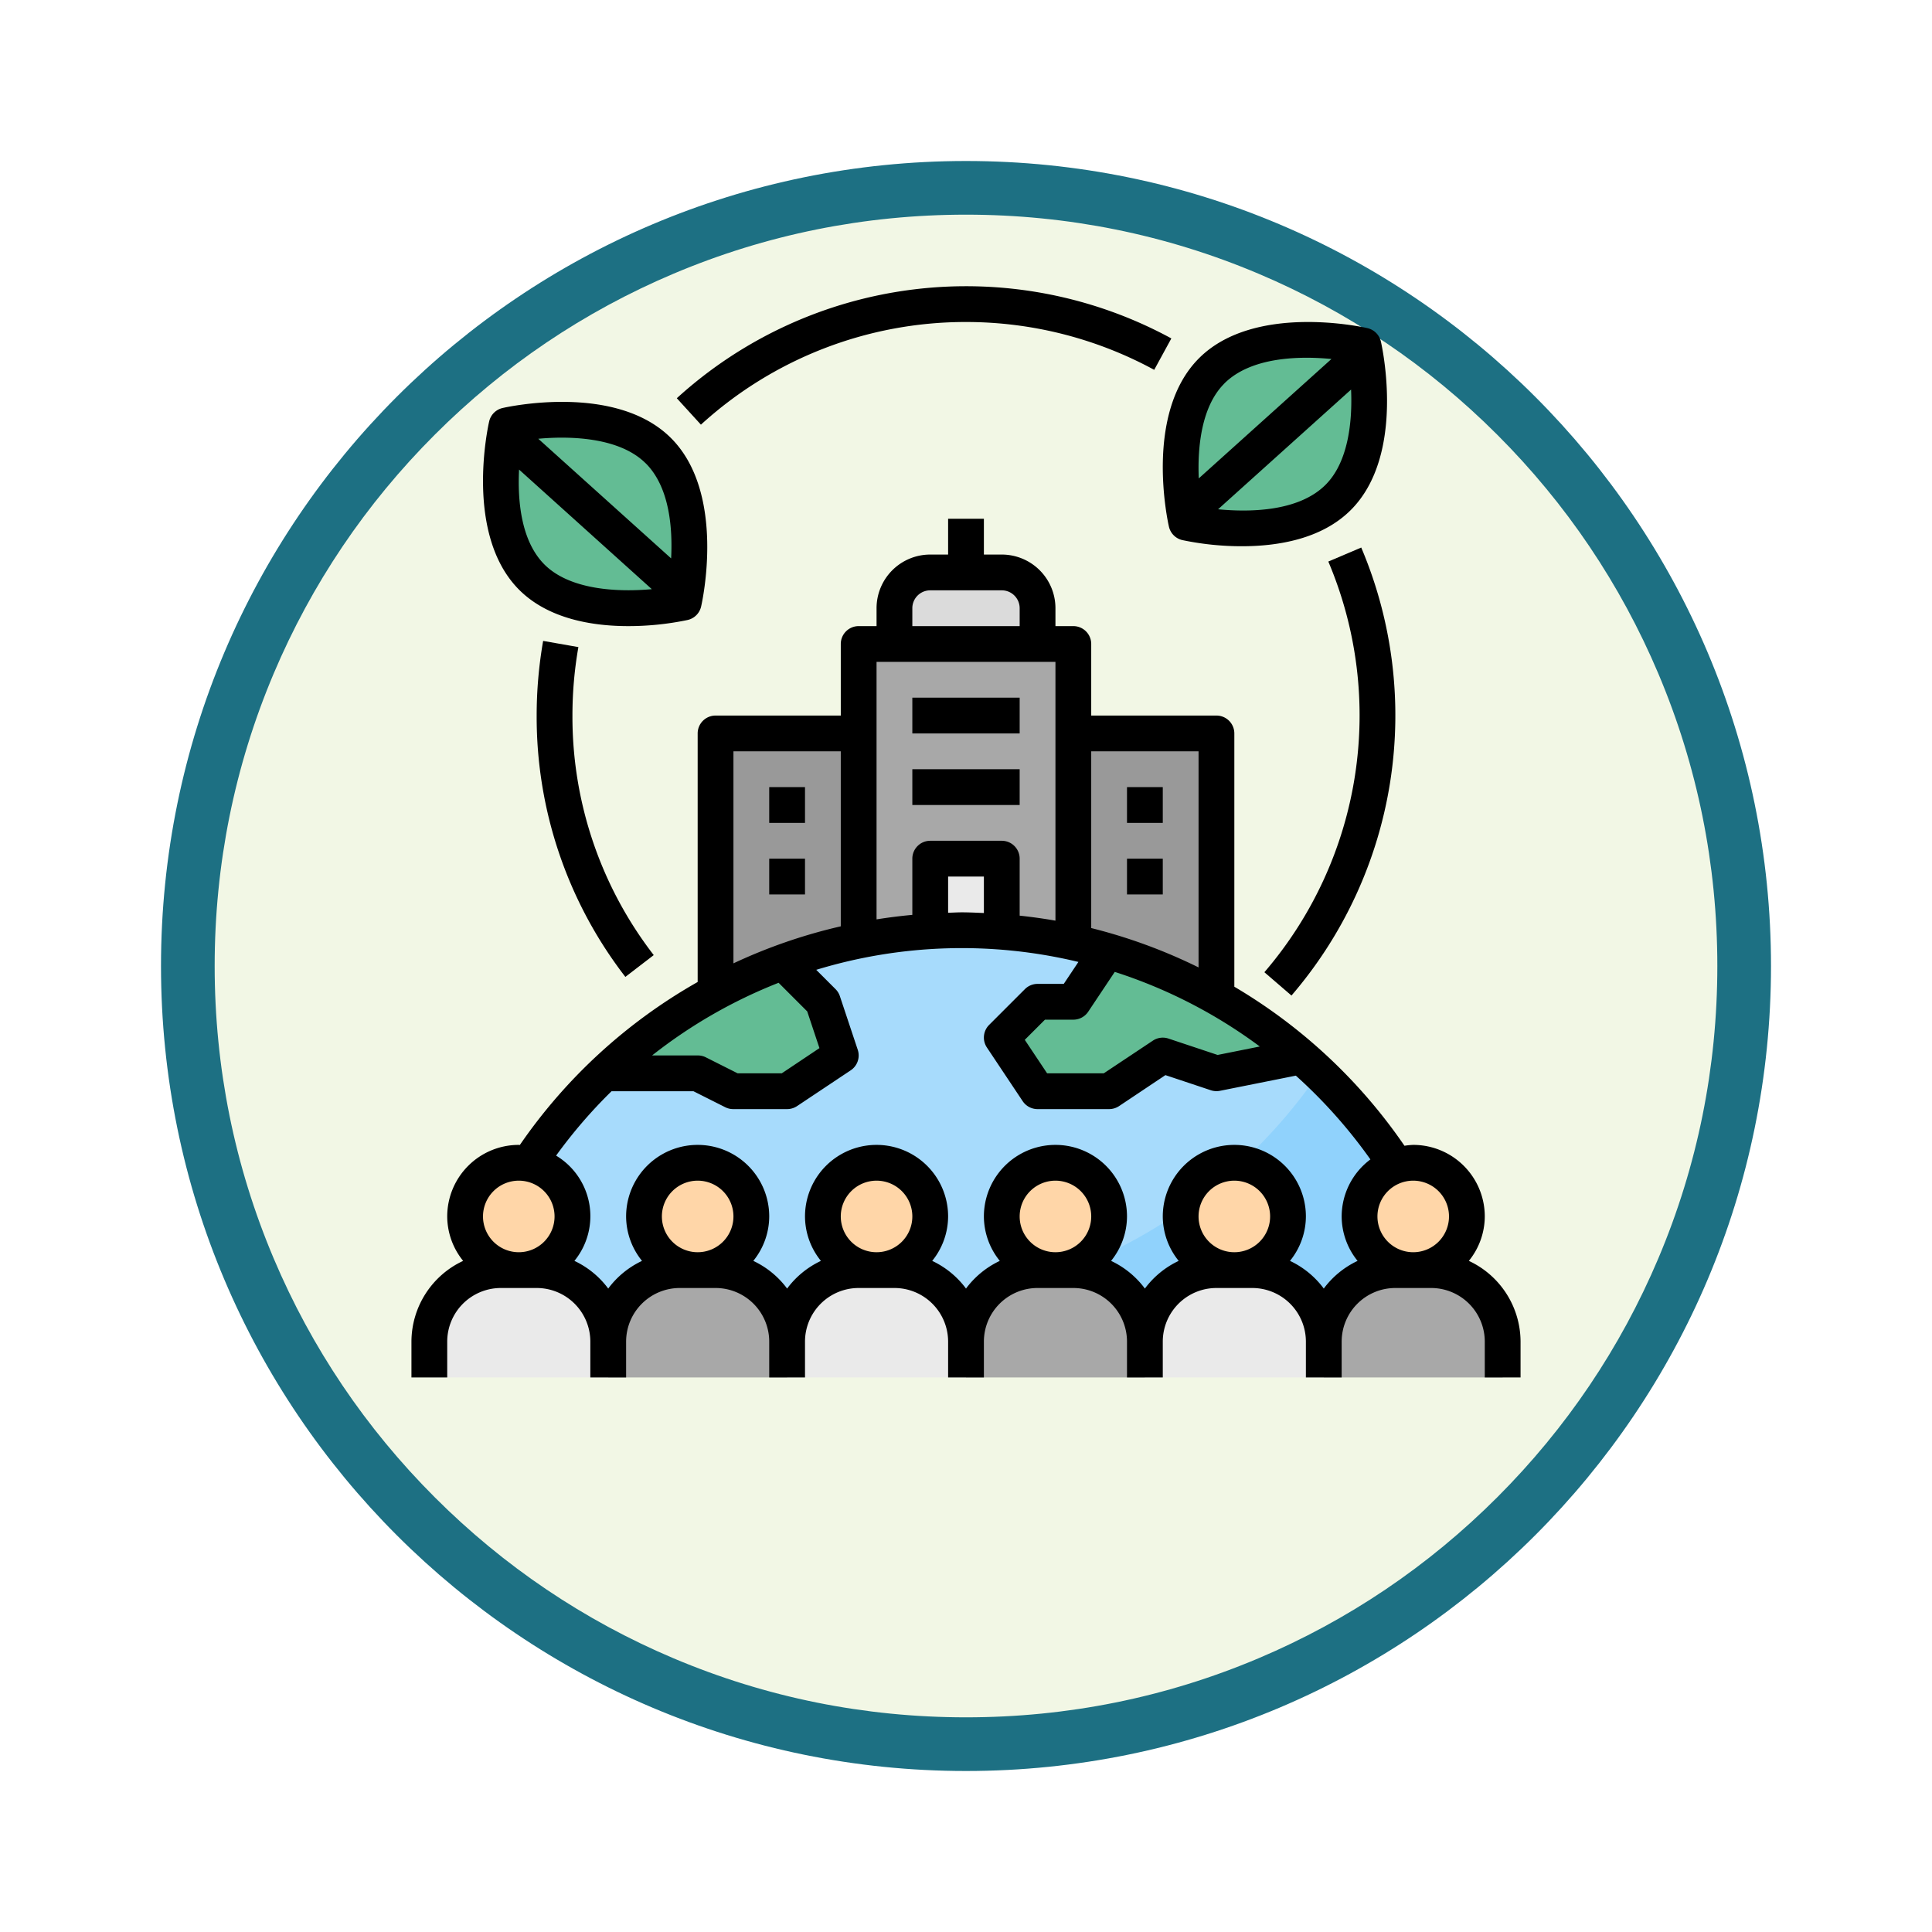 <svg xmlns="http://www.w3.org/2000/svg" xmlns:xlink="http://www.w3.org/1999/xlink" width="108" height="108" viewBox="0 0 108 108">
  <defs>
    <filter id="Path_904820" x="0" y="0" width="108" height="108" filterUnits="userSpaceOnUse">
      <feOffset dy="3" input="SourceAlpha"/>
      <feGaussianBlur stdDeviation="3" result="blur"/>
      <feFlood flood-opacity="0.161"/>
      <feComposite operator="in" in2="blur"/>
      <feComposite in="SourceGraphic"/>
    </filter>
  </defs>
  <g id="Group_1233118" data-name="Group 1233118" transform="translate(-720 -6596)">
    <g id="Group_1230921" data-name="Group 1230921">
      <g id="Group_1228326" data-name="Group 1228326" transform="translate(729 6602)">
        <g id="Group_1203794" data-name="Group 1203794" transform="translate(0 0)">
          <g id="Group_1203639" data-name="Group 1203639">
            <g id="Group_1202437" data-name="Group 1202437">
              <g id="Group_1177315" data-name="Group 1177315">
                <g id="Group_1173585" data-name="Group 1173585" transform="translate(0)">
                  <g id="Group_1173428" data-name="Group 1173428">
                    <g id="Group_1171958" data-name="Group 1171958">
                      <g id="Group_1167341" data-name="Group 1167341">
                        <g id="Group_1166792" data-name="Group 1166792">
                          <g transform="matrix(1, 0, 0, 1, -9, -6)" filter="url(#Path_904820)">
                            <g id="Path_904820-2" data-name="Path 904820" transform="translate(9 6)" fill="#f2f7e5">
                              <path d="M 45 88.5 C 39.127 88.5 33.43 87.35 28.068 85.082 C 22.889 82.891 18.236 79.755 14.241 75.759 C 10.245 71.764 7.109 67.111 4.918 61.932 C 2.65 56.57 1.5 50.873 1.5 45 C 1.5 39.127 2.65 33.43 4.918 28.068 C 7.109 22.889 10.245 18.236 14.241 14.241 C 18.236 10.245 22.889 7.109 28.068 4.918 C 33.43 2.65 39.127 1.5 45 1.5 C 50.873 1.5 56.57 2.65 61.932 4.918 C 67.111 7.109 71.764 10.245 75.759 14.241 C 79.755 18.236 82.891 22.889 85.082 28.068 C 87.35 33.43 88.5 39.127 88.5 45 C 88.5 50.873 87.35 56.57 85.082 61.932 C 82.891 67.111 79.755 71.764 75.759 75.759 C 71.764 79.755 67.111 82.891 61.932 85.082 C 56.57 87.35 50.873 88.5 45 88.5 Z" stroke="none"/>
                              <path d="M 45 3 C 39.329 3 33.829 4.11 28.653 6.299 C 23.652 8.415 19.16 11.443 15.302 15.302 C 11.443 19.16 8.415 23.652 6.299 28.653 C 4.11 33.829 3 39.329 3 45 C 3 50.671 4.11 56.171 6.299 61.347 C 8.415 66.348 11.443 70.84 15.302 74.698 C 19.16 78.557 23.652 81.585 28.653 83.701 C 33.829 85.89 39.329 87 45 87 C 50.671 87 56.171 85.89 61.347 83.701 C 66.348 81.585 70.84 78.557 74.698 74.698 C 78.557 70.84 81.585 66.348 83.701 61.347 C 85.89 56.171 87 50.671 87 45 C 87 39.329 85.89 33.829 83.701 28.653 C 81.585 23.652 78.557 19.16 74.698 15.302 C 70.84 11.443 66.348 8.415 61.347 6.299 C 56.171 4.11 50.671 3 45 3 M 45 -7.62939453125e-06 C 69.853 -7.62939453125e-06 90 20.147 90 45 C 90 69.853 69.853 90 45 90 C 20.147 90 -7.62939453125e-06 69.853 -7.62939453125e-06 45 C -7.62939453125e-06 20.147 20.147 -7.62939453125e-06 45 -7.62939453125e-06 Z" stroke="none" fill="#1d7083"/>
                            </g>
                          </g>
                        </g>
                      </g>
                    </g>
                  </g>
                </g>
              </g>
            </g>
          </g>
        </g>
      </g>
      <g id="rsc" transform="translate(742 6610)">
        <path id="Path_1219011" data-name="Path 1219011" d="M26,22H38V42H26Z" fill="#a8a8a8"/>
        <path id="Path_1219012" data-name="Path 1219012" d="M18,27h8V42H18Z" fill="#999"/>
        <path id="Path_1219013" data-name="Path 1219013" d="M38,27h8V42H38Z" fill="#999"/>
        <path id="Path_1219014" data-name="Path 1219014" d="M32,38A30.012,30.012,0,0,0,3.707,58H60.293A30.012,30.012,0,0,0,32,38Z" fill="#a7dbfc"/>
        <path id="Path_1219015" data-name="Path 1219015" d="M51.965,45.635A30.04,30.04,0,0,1,34.693,58h25.6a30.015,30.015,0,0,0-8.328-12.365Z" fill="#90d2fc"/>
        <path id="Path_1219016" data-name="Path 1219016" d="M34,18H30a2,2,0,0,0-2,2v2h8V20A2,2,0,0,0,34,18Z" fill="#dbdbdb"/>
        <path id="Path_1219017" data-name="Path 1219017" d="M30,34h4v4H30Z" fill="#eaeaea"/>
        <path id="Path_1219018" data-name="Path 1219018" d="M40,47l3-2,3,1,4.712-.942a28.928,28.928,0,0,0-10.823-5.891L38,42H36l-2,2,2,3Z" fill="#63bc94"/>
        <path id="Path_1219019" data-name="Path 1219019" d="M12,46h5l2,1h3l3-2-1-3-2-2h-.823a29.012,29.012,0,0,0-9.392,6Z" fill="#63bc94"/>
        <path id="Path_1219020" data-name="Path 1219020" d="M32,63V61a4,4,0,0,0-4-4H26a4,4,0,0,0-4,4v2" fill="#eaeaea"/>
        <path id="Path_1219021" data-name="Path 1219021" d="M22,63V61a4,4,0,0,0-4-4H16a4,4,0,0,0-4,4v2" fill="#a8a8a8"/>
        <path id="Path_1219022" data-name="Path 1219022" d="M12,63V61a4,4,0,0,0-4-4H6a4,4,0,0,0-4,4v2" fill="#eaeaea"/>
        <path id="Path_1219023" data-name="Path 1219023" d="M42,63V61a4,4,0,0,0-4-4H36a4,4,0,0,0-4,4v2" fill="#a8a8a8"/>
        <path id="Path_1219024" data-name="Path 1219024" d="M52,63V61a4,4,0,0,0-4-4H46a4,4,0,0,0-4,4v2" fill="#eaeaea"/>
        <path id="Path_1219025" data-name="Path 1219025" d="M62,63V61a4,4,0,0,0-4-4H56a4,4,0,0,0-4,4v2" fill="#a8a8a8"/>
        <g id="Group_1230920" data-name="Group 1230920">
          <circle id="Ellipse_11568" data-name="Ellipse 11568" cx="3" cy="3" r="3" transform="translate(24 51)" fill="#ffd6a8"/>
          <circle id="Ellipse_11569" data-name="Ellipse 11569" cx="3" cy="3" r="3" transform="translate(14 51)" fill="#ffd6a8"/>
          <circle id="Ellipse_11570" data-name="Ellipse 11570" cx="3" cy="3" r="3" transform="translate(4 51)" fill="#ffd6a8"/>
          <circle id="Ellipse_11571" data-name="Ellipse 11571" cx="3" cy="3" r="3" transform="translate(34 51)" fill="#ffd6a8"/>
          <circle id="Ellipse_11572" data-name="Ellipse 11572" cx="3" cy="3" r="3" transform="translate(44 51)" fill="#ffd6a8"/>
          <circle id="Ellipse_11573" data-name="Ellipse 11573" cx="3" cy="3" r="3" transform="translate(54 51)" fill="#ffd6a8"/>
        </g>
        <path id="Path_1219026" data-name="Path 1219026" d="M52.8,13.8c-2.734,2.734-8.485,1.414-8.485,1.414S43,9.466,45.733,6.733s8.485-1.414,8.485-1.414S55.537,11.07,52.8,13.8Z" fill="#63bc94"/>
        <path id="Path_1219027" data-name="Path 1219027" d="M7.733,18.267C5,15.533,6.319,9.782,6.319,9.782S12.071,8.463,14.8,11.2s1.414,8.485,1.414,8.485S10.466,21,7.733,18.267Z" fill="#63bc94"/>
        <path id="Path_1219028" data-name="Path 1219028" d="M43.344,15.441a1,1,0,0,0,.751.751,16.206,16.206,0,0,0,3.326.343c2,0,4.459-.394,6.09-2.025,3.089-3.09,1.741-9.159,1.682-9.416a1,1,0,0,0-.751-.751c-.255-.059-6.326-1.407-9.416,1.682S43.285,15.185,43.344,15.441ZM52.1,13.1c-1.519,1.518-4.277,1.535-6.009,1.369l7.435-6.692c.08,1.8-.159,4.055-1.426,5.323ZM46.439,7.439C47.953,5.926,50.7,5.9,52.429,6.068l-7.417,6.675c-.077-1.8.164-4.04,1.427-5.3Z"/>
        <path id="Path_1219029" data-name="Path 1219029" d="M60.11,56.484A3.961,3.961,0,0,0,61,54a4,4,0,0,0-4-4,3.95,3.95,0,0,0-.489.049A30,30,0,0,0,47,41.158V27a1,1,0,0,0-1-1H39V22a1,1,0,0,0-1-1H37V20a3,3,0,0,0-3-3H33V15H31v2H30a3,3,0,0,0-3,3v1H26a1,1,0,0,0-1,1v4H18a1,1,0,0,0-1,1V40.894a30.009,30.009,0,0,0-9.941,9.112C7.039,50.006,7.02,50,7,50a4,4,0,0,0-4,4,3.961,3.961,0,0,0,.89,2.484A4.994,4.994,0,0,0,1,61v2H3V61a3,3,0,0,1,3-3H8a3,3,0,0,1,3,3v2h2V61a3,3,0,0,1,3-3h2a3,3,0,0,1,3,3v2h2V61a3,3,0,0,1,3-3h2a3,3,0,0,1,3,3v2h2V61a3,3,0,0,1,3-3h2a3,3,0,0,1,3,3v2h2V61a3,3,0,0,1,3-3h2a3,3,0,0,1,3,3v2h2V61a3,3,0,0,1,3-3h2a3,3,0,0,1,3,3v2h2V61A4.994,4.994,0,0,0,60.11,56.484ZM39,28h6V40.079a29.881,29.881,0,0,0-6-2.2Zm-.168,14.555,1.484-2.225A27.879,27.879,0,0,1,48.423,44.5l-2.358.472-2.748-.916a1,1,0,0,0-.871.117L39.7,46H36.535l-1.249-1.873L36.414,43H38a1,1,0,0,0,.832-.445ZM29,20a1,1,0,0,1,1-1h4a1,1,0,0,1,1,1v1H29Zm-2,3H37V37.465c-.661-.116-1.328-.208-2-.28V34a1,1,0,0,0-1-1H30a1,1,0,0,0-1,1v3.142q-1.008.093-2,.252Zm6,12v2.038c-.409-.016-.818-.038-1.229-.038-.258,0-.513.017-.771.024V35ZM19,28h6v9.782a29.869,29.869,0,0,0-6,2.07Zm2.524,12.938,1.6,1.6.684,2.052L21.7,46H19.236l-1.789-.9A1,1,0,0,0,17,45H14.452a27.923,27.923,0,0,1,7.072-4.062ZM7,56a2,2,0,1,1,2-2A2,2,0,0,1,7,56Zm10,0a2,2,0,1,1,2-2A2,2,0,0,1,17,56Zm10,0a2,2,0,1,1,2-2A2,2,0,0,1,27,56Zm10,0a2,2,0,1,1,2-2A2,2,0,0,1,37,56Zm10,0a2,2,0,1,1,2-2A2,2,0,0,1,47,56Zm6-2a3.961,3.961,0,0,0,.89,2.484A5.019,5.019,0,0,0,52,58.031a5.011,5.011,0,0,0-1.89-1.547A3.961,3.961,0,0,0,51,54a4,4,0,0,0-8,0,3.961,3.961,0,0,0,.89,2.484A5.019,5.019,0,0,0,42,58.031a5.011,5.011,0,0,0-1.89-1.547A3.961,3.961,0,0,0,41,54a4,4,0,0,0-8,0,3.961,3.961,0,0,0,.89,2.484A5.019,5.019,0,0,0,32,58.031a5.011,5.011,0,0,0-1.89-1.547A3.961,3.961,0,0,0,31,54a4,4,0,0,0-8,0,3.961,3.961,0,0,0,.89,2.484A5.019,5.019,0,0,0,22,58.031a5.011,5.011,0,0,0-1.89-1.547A3.961,3.961,0,0,0,21,54a4,4,0,0,0-8,0,3.961,3.961,0,0,0,.89,2.484A5.019,5.019,0,0,0,12,58.031a5.011,5.011,0,0,0-1.89-1.547A3.948,3.948,0,0,0,9.086,50.6a28.077,28.077,0,0,1,3.1-3.6h4.577l1.789.9A1,1,0,0,0,19,48h3a1.006,1.006,0,0,0,.555-.168l3-2a1,1,0,0,0,.394-1.148l-1-3a1,1,0,0,0-.242-.391l-1.079-1.079a27.876,27.876,0,0,1,14.656-.441L37.465,41H36a1,1,0,0,0-.707.293l-2,2a1,1,0,0,0-.125,1.262l2,3A1,1,0,0,0,36,48h4a1.006,1.006,0,0,0,.555-.168L43.148,46.1l2.536.845a1.015,1.015,0,0,0,.513.032l4.241-.848a28.156,28.156,0,0,1,4.169,4.683A3.985,3.985,0,0,0,53,54Zm4,2a2,2,0,1,1,2-2A2,2,0,0,1,57,56Z"/>
        <path id="Path_1219030" data-name="Path 1219030" d="M29,25h6v2H29Z"/>
        <path id="Path_1219031" data-name="Path 1219031" d="M29,29h6v2H29Z"/>
        <path id="Path_1219032" data-name="Path 1219032" d="M21,30h2v2H21Z"/>
        <path id="Path_1219033" data-name="Path 1219033" d="M21,34h2v2H21Z"/>
        <path id="Path_1219034" data-name="Path 1219034" d="M41,30h2v2H41Z"/>
        <path id="Path_1219035" data-name="Path 1219035" d="M41,34h2v2H41Z"/>
        <path id="Path_1219036" data-name="Path 1219036" d="M13.116,21a16.217,16.217,0,0,0,3.326-.343,1,1,0,0,0,.751-.751c.059-.257,1.408-6.326-1.682-9.416S6.351,8.749,6.095,8.808a1,1,0,0,0-.751.751c-.059.257-1.408,6.326,1.682,9.416C8.656,20.6,11.117,21,13.116,21Zm.981-9.1c1.327,1.327,1.506,3.6,1.42,5.315L8.09,10.527c1.877-.173,4.57-.06,6.007,1.376Zm-7.078.352,7.418,6.683c-1.877.171-4.563.057-6-1.377-1.325-1.325-1.506-3.6-1.421-5.306Z"/>
        <path id="Path_1219037" data-name="Path 1219037" d="M8.362,21.827A24.2,24.2,0,0,0,8,26a23.767,23.767,0,0,0,4.958,14.609l1.586-1.219A21.785,21.785,0,0,1,10,26a22.1,22.1,0,0,1,.332-3.827Z"/>
        <path id="Path_1219038" data-name="Path 1219038" d="M50.194,41.652a24.025,24.025,0,0,0,3.9-25.044l-1.84.783a22.027,22.027,0,0,1-3.574,22.957Z"/>
        <path id="Path_1219039" data-name="Path 1219039" d="M32,4A22.028,22.028,0,0,1,42.521,6.674l.958-1.756A24.015,24.015,0,0,0,15.834,8.261l1.348,1.478A21.943,21.943,0,0,1,32,4Z"/>
      </g>
    </g>
  </g>
</svg>

